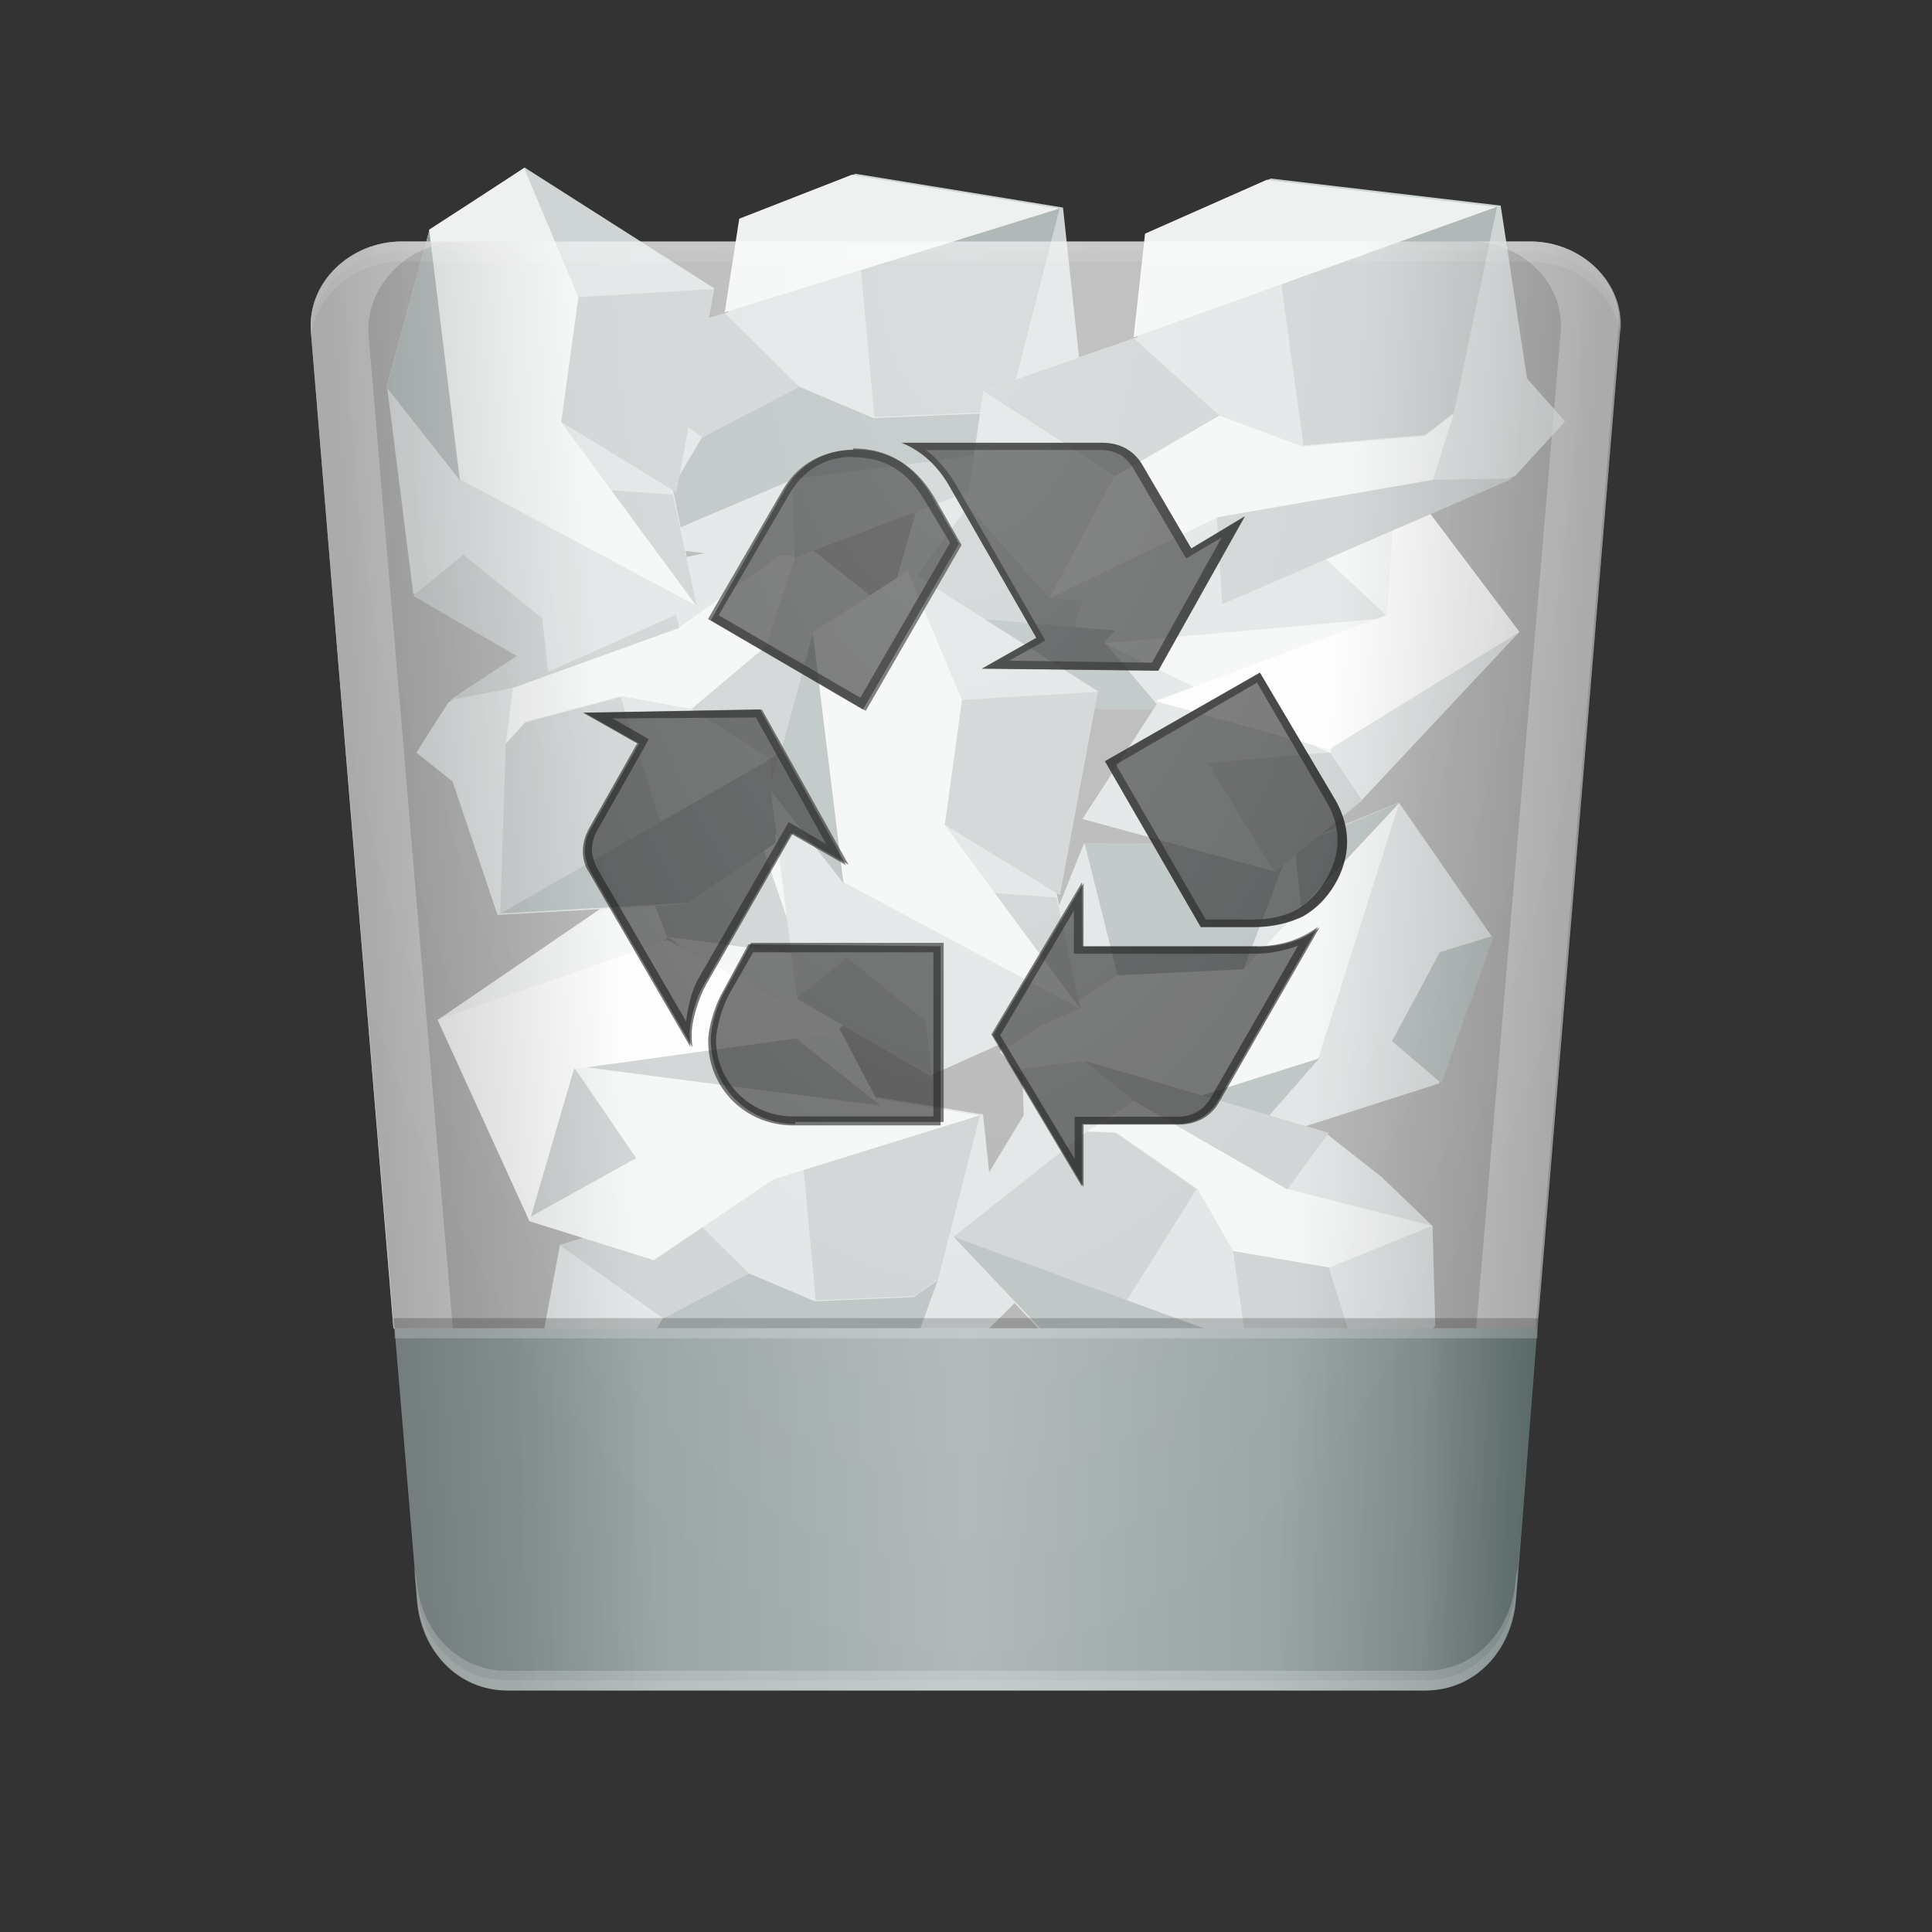 <svg height="96" version="1.1" width="96" xmlns="http://www.w3.org/2000/svg" xmlns:svg="http://www.w3.org/2000/svg" xmlns:xlink="http://www.w3.org/1999/xlink">
<rect width="100%" height="100%" fill="#333333" stroke="none"/>
<defs id="primary-definitions">
<style id="current-color-scheme" type="text/css">
      .ColorScheme-Text           { color:#fff; }
      .ColorScheme-Background     { color:#111; }
      .ColorScheme-Highlight      { color:#3daefd; }
      .ColorScheme-ViewBackground { color:#000; }
      .ColorScheme-PositiveText   { color:#27ae60; }
      .ColorScheme-NeutralText    { color:#f67400; }
      .ColorScheme-NegativeText   { color:#da4453; }
    </style>
<style id="extended-color-scheme" type="text/css">
      .ExScheme-Black     { color:#3e3e3e; }
      .ExScheme-White     { color:#fcfcfc; }
      .ExScheme-Grey-1    { color:#cfd5d5; }
      .ExScheme-Grey-2    { color:#909c9c; }
      .ExScheme-Grey-3    { color:#536161; }
      .ExScheme-Red-1     { color:#ffafa5; }
      .ExScheme-Red-2     { color:#bf4231; }
      .ExScheme-Red-3     { color:#4d2f2b; }
      .ExScheme-Green-1   { color:#abf9c7; }
      .ExScheme-Green-2   { color:#3bb566; }
      .ExScheme-Green-3   { color:#377d50; }
      .ExScheme-Blue-1    { color:#abdaf9; }
      .ExScheme-Blue-2    { color:#3daefd; }
      .ExScheme-Blue-3    { color:#2b3c4d; }
      .ExScheme-Yellow-1  { color:#faffa5; }
      .ExScheme-Yellow-2  { color:#cac726; }
      .ExScheme-Yellow-3  { color:#4b4d2b; }
      .ExScheme-Orange-1  { color:#ffdaa5; }
      .ExScheme-Orange-2  { color:#ff9701; }
      .ExScheme-Orange-3  { color:#4d372b; }
      .ExScheme-Brown-1   { color:#e9d6bb; }
      .ExScheme-Brown-2   { color:#997657; }
      .ExScheme-Brown-3   { color:#433a35; }
      .ExScheme-Purple-1  { color:#e2abf9; }
      .ExScheme-Purple-2  { color:#b401ff; }
      .ExScheme-Purple-3  { color:#432b4d; }
      .ExScheme-Cyan-1    { color:#b2f2e6; }
      .ExScheme-Cyan-2    { color:#31bfa6; }
      .ExScheme-Cyan-3    { color:#2b4d47; }
      .ExScheme-Magenta-1 { color:#f8a6d8; }
      .ExScheme-Magenta-2 { color:#f00091; }
      .ExScheme-Magenta-3 { color:#770048; }
    </style>
<linearGradient id="uKV">
<stop offset="0"/>
<stop offset="1" stop-opacity="0"/>
</linearGradient>
<linearGradient id="uKW">
<stop offset="0" stop-color="#fff"/>
<stop offset="1" stop-color="#fff" stop-opacity="0"/>
</linearGradient>
<linearGradient id="uKX">
<stop offset="0" stop-color="#909c9c"/>
<stop offset=".105" stop-color="#909c9c"/>
<stop offset=".5" stop-color="#b0b8b8"/>
<stop offset=".895" stop-color="#909c9c"/>
<stop offset="1" stop-color="#6f8181"/>
</linearGradient><linearGradient id="uKY">
<stop offset="0" stop-color="#000000"/>
<stop offset="1" stop-color="#000000" stop-opacity="0"/>
</linearGradient><style class="toggle-enable-crease" type="text/css">
        .folder-crease { display: none; }
    </style><style class="toggle-manilla-folders" type="text/css">
        .folder-manilla { display: none; }
    </style><radialGradient cx=".5" cy="0" id="uKZ" r="1" xlink:href="#uKW"/><linearGradient id="uL0" xlink:href="#uKV" y1="1" y2=".5"/><clipPath clipPathUnits="userSpaceOnUse" id="uL1">
<rect height="900" width="1600" x="0" y="58.875"/>
</clipPath><radialGradient cx="8" cy="32" fx="8" fy="32" gradientTransform="matrix(0,3.2,-1.6,0,99.1,-13.55)" gradientUnits="userSpaceOnUse" id="uL2" r="22.54" xlink:href="#uKW"/><linearGradient gradientTransform="matrix(1.5,0,0,1.5,2.8e-4,2.95e-8)" gradientUnits="userSpaceOnUse" id="uL3" x1="12.11" x2="20.39" xlink:href="#uKV" y1="32.02" y2="31.5"/><linearGradient gradientTransform="matrix(-1.5,0,0,1.5,96,2.95e-8)" gradientUnits="userSpaceOnUse" id="uL4" x1="12.11" x2="20.39" xlink:href="#uKY" y1="32.02" y2="31.5"/><linearGradient gradientTransform="matrix(1.5,0,0,1.5,2.8e-4,2.95e-8)" gradientUnits="userSpaceOnUse" id="uL5" x1="13" x2="51" xlink:href="#uKX" y1="50" y2="50"/><path d="m 19.95,12 c -2.5,0 -4.7,2 -4.5,4.5 l 4.1,49.5 L 48,72 l 28.4,-6 4.1,-49.5 C 80.76,14 78.54,12 76.05,12 Z" id="uL6" opacity=".4"></path><path d="m 68.5,41.9 -2.1,-2.6 .57,-3.05 4.2,-1.25 .44,-2.8 3.33,-1.3 6.14,1 .5,4.67 .97,1.2 -1.4,1.4 -7.95,3.03 -2.34,-.03 z" fill="#cfd5d5" id="uL7"></path><path d="m 68.5,41.9 1.9,-3.2 2.87,-1.5 2.2,.93 3.3,-.14 .8,-.56 -.64,1.77 -5.85,.75 z" id="uL8"></path><path d="m 66.97,36.26 3.44,2.44 2.87,-1.5 -2.2,-2.17 z" fill="#b0b8b8" id="uL9"></path><path d="m 75.5,38.1 -.66,-7.17 6.14,1 -1.4,5.47 -.8,.56 z" fill="#b0b8b8" id="uLa"></path><path d="m 73.13,42.27 -.04,-2.34 5.85,-.75 2.14,.06 z" fill="#b0b8b8" id="uLb"></path><path d="m 71.07,35 9.9,-3.07 -6.14,-1 -3.33,1.3 z" id="uLc"></path><path d="m 72.53,48.4 -2.65,-2.74 2.8,-6.95 6.9,.1 3.6,-1.47 3.1,4.47 -1.76,4.9 -6.65,2.13 z" fill="#cfd5d5" id="uLd"></path><path d="m 72.7,38.7 1.1,4.4 4.2,-.2 1.6,-4.2 z" id="uLe"></path><path d="m 78,42.9 -5.47,5.5 5.4,.44 2.6,-2.97 z" fill="#909c9c" id="uLf"></path><path d="m 84.6,46.7 -1.65,-1.4 1.6,-2.97 1.8,-.55 z" id="uLg"></path><path d="M 83.2,37.34 80.5,45.87 79.7,38.8 Z" id="uLh"></path><path d="m 69.9,45.67 3.9,-2.56 4.2,-.2 5.2,-5.56 -2.7,8.53 -8,2.53 z" fill="#eff1f1" id="uLi"></path><path d="m 70.45,39.4 4.16,1.5 -1.36,4.67 3.83,1.2 6.96,-4.7 -1.26,-2.4 3.25,-3.2 -5.87,-3.1 -3.37,1.7 z" id="uLj"></path><path d="m 74.6,40.8 -1.36,4.67 3.3,-1.83 z" id="uLk"></path><path d="m 80.16,33.35 -3.37,1.7 .7,1.8 4.06,.54 z" fill="#b0b8b8" id="uLl"></path><path d="m 74.6,40.8 2.9,-3.97 6.54,5.2 z" id="uLm"></path><path d="m 70.45,39.4 7.05,-2.45 5.3,2.83 -8.17,1.13 -1.36,4.67 z" fill="#fcfcfc" id="uLn"></path></defs>
<g id="content" transform="translate(0,0)"><use class="ColorScheme-Text" fill="currentColor" href="#uL6"></use><g transform="matrix(1.49,0,0,1.49,-.056,-2.316)">
<g transform="translate(-48.26,6.82)">
<use href="#uL7"></use>
<use fill="#909c9c" href="#uL8"></use>
<use href="#uL9"></use>
<use href="#uLa"></use>
<use href="#uLb"></use>
<use fill="#eff1f1" href="#uLc"></use>
</g>
<g transform="translate(-36.493,-9.024)">
<use href="#uLd"></use>
<use fill="#909c9c" href="#uLe"></use>
<use href="#uLf"></use>
<use fill="#909c9c" href="#uLg"></use>
<use fill="#909c9c" href="#uLh"></use>
<use href="#uLi"></use>
</g>
<g transform="matrix(1.087,0,0,1.087,-61.947,-7.26)">
<use fill="#eff1f1" href="#uLj"></use>
<use fill="#b0b8b8" href="#uLk"></use>
<use href="#uLl"></use>
<use fill="#b0b8b8" href="#uLm"></use>
<use href="#uLn"></use>
</g>
<g transform="rotate(167.475,48.846,28.447)">
<use href="#uL7"></use>
<use fill="#eff1f1" href="#uL8"></use>
<use href="#uL9"></use>
<use href="#uLa"></use>
<use href="#uLb"></use>
<use fill="#909c9c" href="#uLc"></use>
</g>
<g transform="rotate(-157.83,54.38,31.95)">
<use href="#uL7"></use>
<use fill="#eff1f1" href="#uL8"></use>
<use href="#uL9"></use>
<use href="#uLa"></use>
<use href="#uLb"></use>
<use fill="#909c9c" href="#uLc"></use>
</g>
<g transform="rotate(100.56,60.523,16.686)">
<use href="#uLd"></use>
<use fill="#b0b8b8" href="#uLe"></use>
<use href="#uLf"></use>
<use fill="#b0b8b8" href="#uLg"></use>
<use fill="#b0b8b8" href="#uLh"></use>
<use href="#uLi"></use>
</g>
<g transform="rotate(167.475,61.5,29.93)">
<use fill="#cfd5d5" href="#uLj"></use>
<use fill="#eff1f1" href="#uLk"></use>
<use href="#uLl"></use>
<use fill="#eff1f1" href="#uLm"></use>
<use href="#uLn"></use>
</g>
<g transform="matrix(1.127,0,0,1.127,-55.89,-27.475)">
<use href="#uL7"></use>
<use fill="#909c9c" href="#uL8"></use>
<use href="#uL9"></use>
<use href="#uLa"></use>
<use href="#uLb"></use>
<use fill="#eff1f1" href="#uLc"></use>
</g>
<g transform="rotate(100.56,59.707,4.655)">
<use href="#uLd"></use>
<use fill="#b0b8b8" href="#uLe"></use>
<use href="#uLf"></use>
<use fill="#b0b8b8" href="#uLg"></use>
<use fill="#b0b8b8" href="#uLh"></use>
<use href="#uLi"></use>
</g>
<g transform="rotate(-142.69,58.245,45.66)">
<use href="#uL7"></use>
<use fill="#eff1f1" href="#uL8"></use>
<use href="#uL9"></use>
<use href="#uLa"></use>
<use href="#uLb"></use>
<use fill="#909c9c" href="#uLc"></use>
</g>
<g transform="matrix(1.24,-.055,.055,1.24,-52.21,-26.686)">
<use href="#uL7"></use>
<use fill="#eff1f1" href="#uL8"></use>
<use href="#uL9"></use>
<use href="#uLa"></use>
<use href="#uLb"></use>
<use fill="#eff1f1" href="#uLc"></use>
</g>
</g><path class="ColorScheme-Text" d="m 19.95,12 c -2.5,0 -4.7,2 -4.5,4.5 l 4.1,49.5 2.9,3 .05,-3 -4.2,-49.5 C 18.24,14 20.46,12 22.95,12 Z m 53.1,0 c 2.5,0 4.7,2 4.5,4.5 l -4.2,49.5 .05,3 2.9,-3 4.1,-49.5 C 80.76,14 78.54,12 76.05,12 Z" fill="currentColor" opacity=".4"/><use class="ColorScheme-Text" fill="currentColor" href="#uL6"></use><path d="m 19.6,66 1.13,13.5 c .2,2.5 2,4.5 4.5,4.5 h 45.6 c 2.5,0 4.3,-2 4.5,-4.5 L 76.4,66 Z" fill="url(#uL5)" id="metal-cup"/><path class="ColorScheme-Background" d="m 35.1,48.9 c -.4,.73 -.73,1.8 -.73,2.5 0,.16 0,.36 .04,.64 l -5.05,-8.7 c -.16,-.3 -.3,-.7 -.3,-1.05 0,-.36 .1,-.8 .3,-1.1 l 2.4,-4.24 -2.7,-1.53 8.8,-.16 4.3,7.7 L 39.4,41.4 Z M 38.96,24.4 c .77,-1.33 2,-2.06 3.55,-2.06 1.66,0 2.95,.77 3.9,2.34 l 1.37,2.4 -4.76,8.24 -7.7,-4.5 z m .56,31.45 c -2.4,0 -4.2,-1.9 -4.2,-4.2 0,-.65 .3,-1.74 .7,-2.4 l 1.3,-2.4 h 9.57 v 8.9 H 39.5 Z M 47.2,24.2 C 46.6,23.13 45.8,22.4 44.8,22 h 9.93 c .9,0 1.57,.36 2,1.05 l 2.46,4.2 2.66,-1.6 -4.3,7.67 -8.76,-.1 2.7,-1.53 z m 15.3,22.85 c 1.2,0 2.2,-.3 3.07,-.97 l -5,8.7 c -.4,.7 -1.13,1.1 -2,1.1 h -4.73 v 3.1 l -4.5,-7.55 4.5,-7.55 v 3.15 h 8.64 z m 3.87,-7.27 c .36,.65 .57,1.33 .57,2.06 0,1.45 -.93,3 -2.2,3.7 -.6,.3 -1.46,.53 -2.4,.53 h -2.67 l -4.76,-8.24 7.7,-4.4 z" fill="currentColor" opacity=".6"/><path class="ColorScheme-Background" d="m 44.8,22 c .97,.4 1.8,1.13 2.4,2.2 l 4.3,7.5 -2.7,1.53 8.76,.1 4.3,-7.67 -2.66,1.6 -2.46,-4.2 C 56.3,22.36 55.63,22 54.74,22 Z m -2.4,.36 c -1.53,0 -2.8,.73 -3.55,2.06 l -3.67,6.34 7.7,4.5 4.77,-8.24 -1.37,-2.4 c -.93,-1.57 -2.2,-2.34 -3.9,-2.34 z m 3.6,0 h 8.63 c .8,0 1.3,.3 1.65,.86 l 2.66,4.53 1.77,-1.05 -3.47,6.23 -7.1,-.1 1.8,-1 -4.5,-7.85 c -.4,-.66 -.87,-1.17 -1.4,-1.6 z m -3.6,.36 c 1.54,0 2.67,.67 3.55,2.15 l 1.26,2.1 -4.46,7.7 -7.04,-4.1 3.5,-6 c .7,-1.23 1.8,-1.87 3.2,-1.87 z m 20.2,10.7 -7.7,4.4 4.76,8.24 h 2.67 c .85,0 1.7,-.2 2.4,-.53 1.3,-.73 2.2,-2.26 2.2,-3.7 0,-.73 -.2,-1.4 -.57,-2.06 z m -.14,.5 3.5,6 c .34,.6 .5,1.2 .5,1.87 0,1.3 -.87,2.7 -2,3.4 -.53,.3 -1.33,.5 -2.1,.5 h -2.45 l -4.46,-7.7 z m -24.7,1.33 -8.8,.16 2.7,1.53 -2.4,4.24 c -.16,.3 -.3,.7 -.3,1.1 0,.36 .1,.77 .3,1.05 l 5.05,8.7 c -.04,-.3 -.04,-.5 -.04,-.64 0,-.7 .3,-1.8 .73,-2.5 l 4.3,-7.47 2.74,1.57 z m -.2,.4 3.5,6.3 -1.87,-1.1 -4.5,7.8 -0,0 c -.35,.63 -.5,1.4 -.6,2.1 l -4.45,-7.66 c -.1,-.2 -.23,-.6 -.23,-.86 0,-.3 .1,-.7 .23,-.9 l 2.6,-4.6 -1.8,-1.03 z m 16.2,8.2 -4.5,7.55 4.5,7.55 v -3.1 h 4.73 c .85,0 1.57,-.4 2,-1.1 l 5,-8.7 c -.85,.64 -1.86,.97 -3.07,.97 h -8.64 z m -.4,1.4 v 2.14 h 8.64 .4 c .77,0 1.45,-.17 2.1,-.4 l -4.36,7.6 c -.34,.57 -.9,.9 -1.64,.9 h -5.1 v 2.1 l -3.7,-6.15 z m -16.17,1.67 -1.3,2.4 c -.4,.7 -.7,1.8 -.7,2.4 0,2.4 1.9,4.2 4.2,4.2 h 7.35 v -8.9 z m .23,.4 h 8.96 v 8.15 h -6.6 -.4 c -2.1,0 -3.8,-1.7 -3.8,-3.8 0,-.53 .3,-1.63 .63,-2.23 l 0,-0 z" fill="currentColor" opacity=".6"/><path d="m 19.95,12 c -2.5,0 -4.7,2 -4.5,4.5 l 5.25,63 C 20.9,82 22.7,84 25.2,84 H 36 V 12 Z" fill="url(#uL3)" opacity=".2"/><path d="m 60,12 v 72 h 10.8 c 2.5,0 4.3,-2 4.5,-4.5 l 5.25,-63 C 80.76,14 78.54,12 76.05,12 Z" fill="url(#uL4)" opacity=".2"/><path d="M 19.54 65.5 L 19.6 66 L 76.4 66 L 76.46 65.5 L 19.54 65.5 z " opacity=".2"/><path d="M 19.6 66 L 19.6 66.5 L 76.4 66.5 L 76.4 66 L 19.6 66 z " fill="#fff" opacity=".2"/><path class="ColorScheme-Text" d="M 19.95 12 C 17.5 12 15.3 14 15.45 16.45 C 15.6 14.2 17.65 12.5 19.95 12.5 L 76.05 12.5 C 78.35 12.5 80.4 14.2 80.55 16.44 C 80.7 14 78.5 12 76.05 12 L 19.95 12 z " fill="currentColor" opacity=".05"/><path class="ColorScheme-Text" d="M 20.57 77.87 L 20.7 79.5 C 20.9 82 22.7 84 25.2 84 L 70.8 84 C 73.3 84 75.1 82 75.3 79.5 L 75.43 77.87 C 75.4 77.97 75.4 78.06 75.37 78.16 L 75.3 79 C 75.1 81.5 73.3 83.5 70.8 83.5 L 25.2 83.5 C 22.7 83.5 20.9 81.5 20.7 79 L 20.63 78.16 C 20.6 78.06 20.6 77.97 20.57 77.87 z " fill="currentColor" opacity=".1"/><path class="ColorScheme-Text" d="m 19.95,12 c -2.5,0 -4.7,2 -4.5,4.5 l 0,.2 c .26,-2.1 2.25,-3.7 4.5,-3.7 h 56.1 c 2.23,0 4.2,1.6 4.5,3.7 l 0,-.2 C 80.75,14 78.54,12 76.05,12 Z" fill="currentColor" opacity=".1"/><path class="ColorScheme-Text" d="m 20.57,77.87 .14,1.63 C 20.9,82 22.7,84 25.2,84 h 45.6 c 2.5,0 4.3,-2 4.5,-4.5 l .14,-1.63 c -.03,.2 -.1,.4 -.13,.6 l -0,.05 c -.2,2.5 -2,4.5 -4.5,4.5 H 25.2 c -2.5,0 -4.3,-2 -4.5,-4.5 l -0,-.05 c -.05,-.2 -.1,-.4 -.13,-.6 z" fill="currentColor" opacity=".2"/><path d="m 19.95,12 c -2.5,0 -4.7,2 -4.5,4.5 l 5.25,63 C 20.9,82 22.7,84 25.2,84 H 70.8 c 2.5,0 4.3,-2 4.5,-4.5 l 5.25,-63 C 80.76,14 78.54,12 76.05,12 Z" fill="url(#uL2)" id="gloss" opacity=".2"/></g>
</svg>